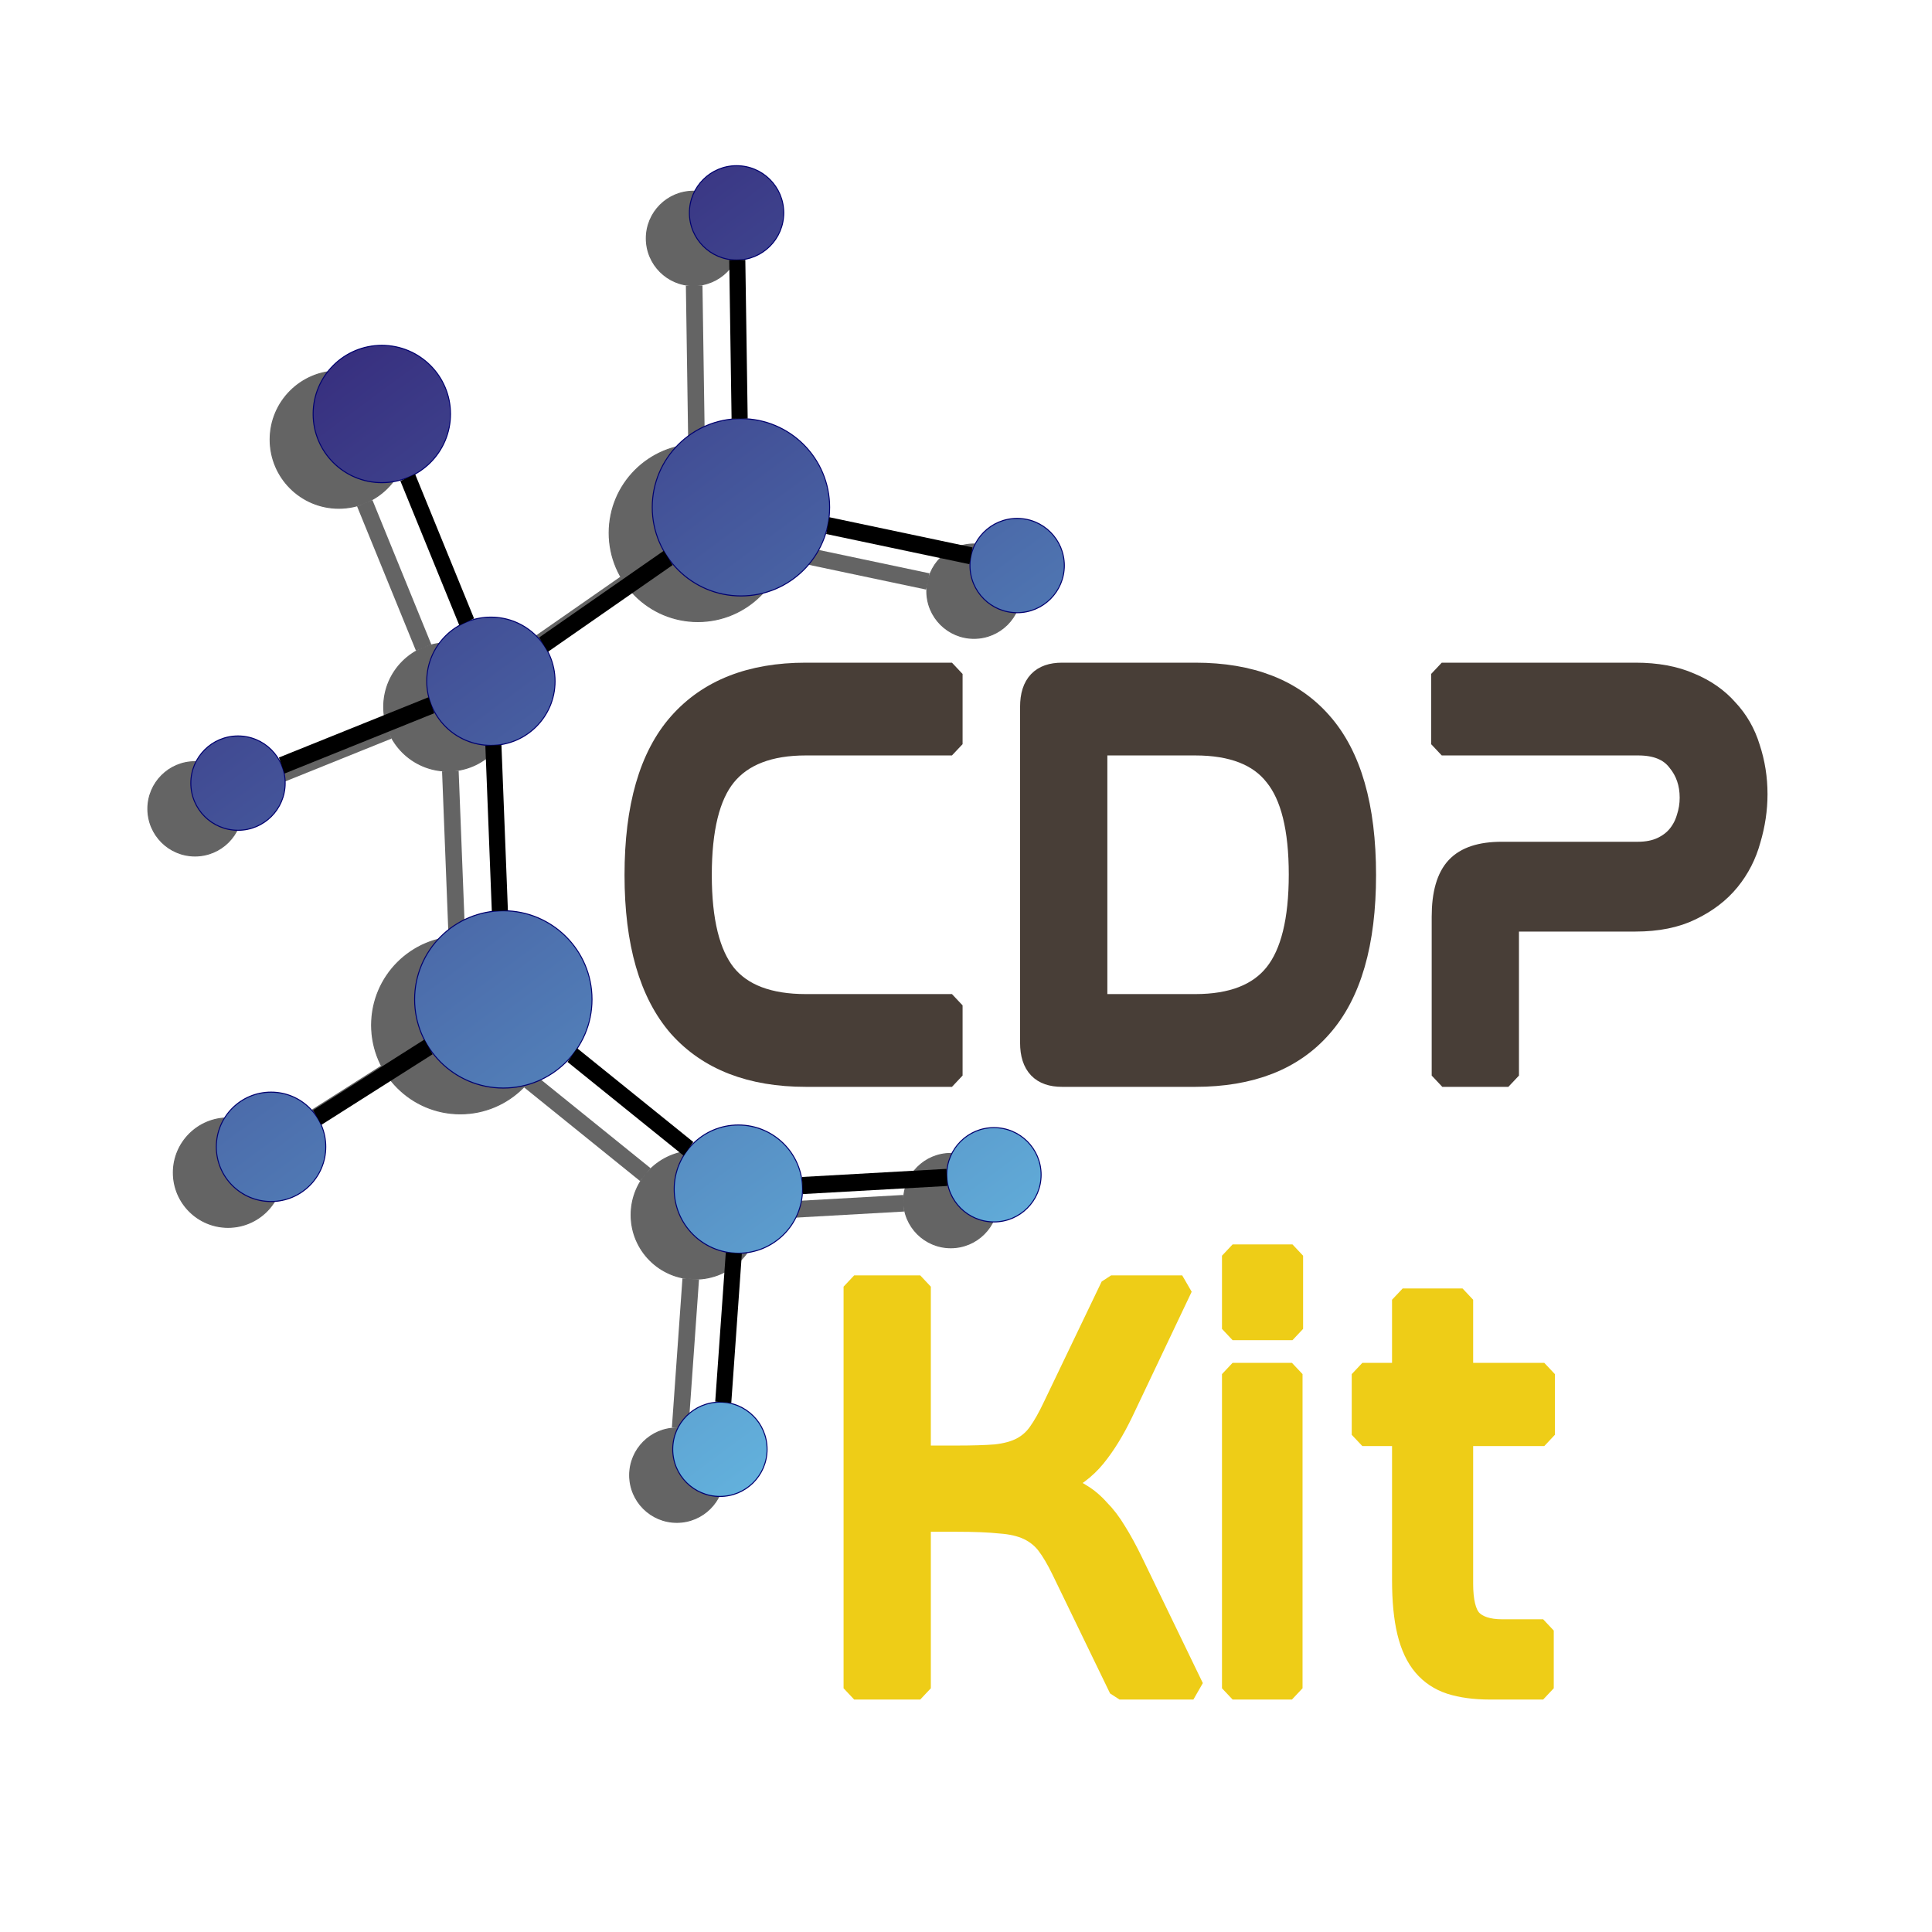 <?xml version="1.0" encoding="UTF-8" standalone="no"?>
<!-- Created with Inkscape (http://www.inkscape.org/) -->

<svg
   xmlns:osb="http://www.openswatchbook.org/uri/2009/osb"
   xmlns:dc="http://purl.org/dc/elements/1.1/"
   xmlns:cc="http://creativecommons.org/ns#"
   xmlns:rdf="http://www.w3.org/1999/02/22-rdf-syntax-ns#"
   xmlns:svg="http://www.w3.org/2000/svg"
   xmlns="http://www.w3.org/2000/svg"
   xmlns:xlink="http://www.w3.org/1999/xlink"
   xmlns:sodipodi="http://sodipodi.sourceforge.net/DTD/sodipodi-0.dtd"
   xmlns:inkscape="http://www.inkscape.org/namespaces/inkscape"
   width="256"
   height="256"
   id="svg2"
   sodipodi:version="0.32"
   inkscape:version="0.92.3 (2405546, 2018-03-11)"
   sodipodi:docname="InstallerIcon.svg"
   inkscape:output_extension="org.inkscape.output.svg.inkscape"
   version="1.1"
   inkscape:export-filename="/home/tseidel/Projects/c++/CDPKit/Misc/InstallerIcon.png"
   inkscape:export-xdpi="96"
   inkscape:export-ydpi="96">
  <defs
     id="defs4">
    <linearGradient
       inkscape:collect="always"
       id="linearGradient3383">
      <stop
         style="stop-color:#28005d;stop-opacity:1"
         offset="0"
         id="stop3379" />
      <stop
         style="stop-color:#6ac8ed;stop-opacity:1"
         offset="1"
         id="stop3381" />
    </linearGradient>
    <linearGradient
       id="linearGradient3345"
       osb:paint="solid">
      <stop
         style="stop-color:#000000;stop-opacity:1;"
         offset="0"
         id="stop3343" />
    </linearGradient>
    <linearGradient
       id="linearGradient3315"
       osb:paint="solid">
      <stop
         style="stop-color:#d2f2c8;stop-opacity:1;"
         offset="0"
         id="stop3313" />
    </linearGradient>
    <inkscape:perspective
       sodipodi:type="inkscape:persp3d"
       inkscape:vp_x="0 : 526.18109 : 1"
       inkscape:vp_y="0 : 1000 : 0"
       inkscape:vp_z="744.09448 : 526.18109 : 1"
       inkscape:persp3d-origin="372.04724 : 350.78739 : 1"
       id="perspective123" />
    <marker
       refX="0"
       refY="0"
       orient="auto"
       id="Arrow2Mstart"
       style="overflow:visible">
      <path
         d="M 8.719,4.034 -2.207,0.016 8.719,-4.002 c -1.745,2.372 -1.735,5.617 -6e-7,8.035 z"
         transform="scale(0.6)"
         id="path3734"
         style="font-size:12px;fill-rule:evenodd;stroke-width:0.625;stroke-linejoin:round"
         inkscape:connector-curvature="0" />
    </marker>
    <filter
       id="filter3637">
      <feGaussianBlur
         id="feGaussianBlur3639"
         stdDeviation="0.071"
         inkscape:collect="always" />
    </filter>
    <filter
       id="filter3641">
      <feGaussianBlur
         id="feGaussianBlur3643"
         stdDeviation="0.071"
         inkscape:collect="always" />
    </filter>
    <filter
       id="filter3645">
      <feGaussianBlur
         id="feGaussianBlur3647"
         stdDeviation="0.071"
         inkscape:collect="always" />
    </filter>
    <filter
       id="filter3649">
      <feGaussianBlur
         id="feGaussianBlur3651"
         stdDeviation="0.071"
         inkscape:collect="always" />
    </filter>
    <filter
       id="filter3653">
      <feGaussianBlur
         id="feGaussianBlur3655"
         stdDeviation="0.071"
         inkscape:collect="always" />
    </filter>
    <filter
       id="filter3657">
      <feGaussianBlur
         id="feGaussianBlur3659"
         stdDeviation="0.071"
         inkscape:collect="always" />
    </filter>
    <filter
       id="filter3661">
      <feGaussianBlur
         id="feGaussianBlur3663"
         stdDeviation="0.071"
         inkscape:collect="always" />
    </filter>
    <filter
       id="filter3665">
      <feGaussianBlur
         id="feGaussianBlur3667"
         stdDeviation="0.071"
         inkscape:collect="always" />
    </filter>
    <filter
       id="filter3669">
      <feGaussianBlur
         id="feGaussianBlur3671"
         stdDeviation="0.071"
         inkscape:collect="always" />
    </filter>
    <filter
       id="filter3673">
      <feGaussianBlur
         id="feGaussianBlur3675"
         stdDeviation="0.071"
         inkscape:collect="always" />
    </filter>
    <filter
       id="filter3677">
      <feGaussianBlur
         id="feGaussianBlur3679"
         stdDeviation="0.071"
         inkscape:collect="always" />
    </filter>
    <filter
       id="filter3681">
      <feGaussianBlur
         id="feGaussianBlur3683"
         stdDeviation="0.071"
         inkscape:collect="always" />
    </filter>
    <filter
       id="filter3685">
      <feGaussianBlur
         id="feGaussianBlur3687"
         stdDeviation="0.071"
         inkscape:collect="always" />
    </filter>
    <filter
       id="filter3689">
      <feGaussianBlur
         id="feGaussianBlur3691"
         stdDeviation="0.071"
         inkscape:collect="always" />
    </filter>
    <linearGradient
       inkscape:collect="always"
       xlink:href="#linearGradient3383"
       id="linearGradient908"
       gradientUnits="userSpaceOnUse"
       x1="203.546"
       y1="287.469"
       x2="344.681"
       y2="477.894"
       gradientTransform="matrix(1.031,0,0,0.97,21.473,-49.173)" />
    <linearGradient
       inkscape:collect="always"
       xlink:href="#linearGradient3383"
       id="linearGradient910"
       gradientUnits="userSpaceOnUse"
       x1="203.546"
       y1="287.469"
       x2="344.681"
       y2="477.894"
       gradientTransform="matrix(1.031,0,0,0.97,21.473,-49.173)" />
    <linearGradient
       inkscape:collect="always"
       xlink:href="#linearGradient3383"
       id="linearGradient912"
       gradientUnits="userSpaceOnUse"
       x1="203.546"
       y1="287.469"
       x2="344.681"
       y2="477.894"
       gradientTransform="matrix(1.031,0,0,0.97,21.473,-49.173)" />
    <linearGradient
       inkscape:collect="always"
       xlink:href="#linearGradient3383"
       id="linearGradient914"
       gradientUnits="userSpaceOnUse"
       x1="203.546"
       y1="287.469"
       x2="344.681"
       y2="477.894"
       gradientTransform="matrix(1.031,0,0,0.97,21.473,-49.173)" />
    <linearGradient
       inkscape:collect="always"
       xlink:href="#linearGradient3383"
       id="linearGradient916"
       gradientUnits="userSpaceOnUse"
       x1="203.546"
       y1="287.469"
       x2="344.681"
       y2="477.894"
       gradientTransform="matrix(1.031,0,0,0.97,21.473,-49.173)" />
    <linearGradient
       inkscape:collect="always"
       xlink:href="#linearGradient3383"
       id="linearGradient918"
       gradientUnits="userSpaceOnUse"
       x1="203.546"
       y1="287.469"
       x2="344.681"
       y2="477.894"
       gradientTransform="matrix(1.031,0,0,0.97,21.473,-49.173)" />
    <linearGradient
       inkscape:collect="always"
       xlink:href="#linearGradient3383"
       id="linearGradient920"
       gradientUnits="userSpaceOnUse"
       x1="203.546"
       y1="287.469"
       x2="344.681"
       y2="477.894"
       gradientTransform="matrix(1.031,0,0,0.97,21.473,-49.173)" />
    <linearGradient
       inkscape:collect="always"
       xlink:href="#linearGradient3383"
       id="linearGradient922"
       gradientUnits="userSpaceOnUse"
       x1="203.546"
       y1="287.469"
       x2="344.681"
       y2="477.894"
       gradientTransform="matrix(1.031,0,0,0.97,21.473,-49.173)" />
    <linearGradient
       inkscape:collect="always"
       xlink:href="#linearGradient3383"
       id="linearGradient924"
       gradientUnits="userSpaceOnUse"
       x1="203.546"
       y1="287.469"
       x2="344.681"
       y2="477.894"
       gradientTransform="matrix(1.031,0,0,0.97,21.473,-49.173)" />
    <linearGradient
       inkscape:collect="always"
       xlink:href="#linearGradient3383"
       id="linearGradient926"
       gradientUnits="userSpaceOnUse"
       x1="203.546"
       y1="287.469"
       x2="344.681"
       y2="477.894"
       gradientTransform="matrix(1.031,0,0,0.97,21.473,-49.173)" />
    <linearGradient
       inkscape:collect="always"
       xlink:href="#linearGradient3383"
       id="linearGradient928"
       gradientUnits="userSpaceOnUse"
       x1="203.546"
       y1="287.469"
       x2="344.681"
       y2="477.894"
       gradientTransform="matrix(1.031,0,0,0.97,21.473,-49.173)" />
    <linearGradient
       inkscape:collect="always"
       xlink:href="#linearGradient3383"
       id="linearGradient930"
       gradientUnits="userSpaceOnUse"
       x1="203.546"
       y1="287.469"
       x2="344.681"
       y2="477.894"
       gradientTransform="matrix(1.031,0,0,0.97,21.473,-49.173)" />
    <linearGradient
       inkscape:collect="always"
       xlink:href="#linearGradient3383"
       id="linearGradient932"
       gradientUnits="userSpaceOnUse"
       x1="203.546"
       y1="287.469"
       x2="344.681"
       y2="477.894"
       gradientTransform="matrix(1.031,0,0,0.97,21.473,-49.173)" />
    <linearGradient
       inkscape:collect="always"
       xlink:href="#linearGradient3383"
       id="linearGradient934"
       gradientUnits="userSpaceOnUse"
       x1="203.546"
       y1="287.469"
       x2="344.681"
       y2="477.894"
       gradientTransform="matrix(1.031,0,0,0.97,21.473,-49.173)" />
    <linearGradient
       inkscape:collect="always"
       xlink:href="#linearGradient3383"
       id="linearGradient936"
       gradientUnits="userSpaceOnUse"
       x1="203.546"
       y1="287.469"
       x2="344.681"
       y2="477.894"
       gradientTransform="matrix(1.031,0,0,0.97,21.473,-49.173)" />
    <linearGradient
       inkscape:collect="always"
       xlink:href="#linearGradient3383"
       id="linearGradient938"
       gradientUnits="userSpaceOnUse"
       x1="203.546"
       y1="287.469"
       x2="344.681"
       y2="477.894"
       gradientTransform="matrix(1.031,0,0,0.97,21.473,-49.173)" />
    <linearGradient
       inkscape:collect="always"
       xlink:href="#linearGradient3383"
       id="linearGradient940"
       gradientUnits="userSpaceOnUse"
       x1="203.546"
       y1="287.469"
       x2="344.681"
       y2="477.894"
       gradientTransform="matrix(1.031,0,0,0.97,21.473,-49.173)" />
    <linearGradient
       inkscape:collect="always"
       xlink:href="#linearGradient3383"
       id="linearGradient942"
       gradientUnits="userSpaceOnUse"
       x1="203.546"
       y1="287.469"
       x2="344.681"
       y2="477.894"
       gradientTransform="matrix(1.031,0,0,0.97,21.473,-49.173)" />
    <linearGradient
       inkscape:collect="always"
       xlink:href="#linearGradient3383"
       id="linearGradient944"
       gradientUnits="userSpaceOnUse"
       x1="203.546"
       y1="287.469"
       x2="344.681"
       y2="477.894"
       gradientTransform="matrix(1.031,0,0,0.97,21.473,-49.173)" />
    <linearGradient
       inkscape:collect="always"
       xlink:href="#linearGradient3383"
       id="linearGradient946"
       gradientUnits="userSpaceOnUse"
       x1="203.546"
       y1="287.469"
       x2="344.681"
       y2="477.894"
       gradientTransform="matrix(1.031,0,0,0.97,21.473,-49.173)" />
    <linearGradient
       inkscape:collect="always"
       xlink:href="#linearGradient3383"
       id="linearGradient948"
       gradientUnits="userSpaceOnUse"
       x1="203.546"
       y1="287.469"
       x2="344.681"
       y2="477.894"
       gradientTransform="matrix(1.031,0,0,0.97,21.473,-49.173)" />
  </defs>
  <sodipodi:namedview
     id="base"
     pagecolor="#ffffff"
     bordercolor="#666666"
     borderopacity="1.0"
     gridtolerance="10000"
     guidetolerance="10"
     objecttolerance="10"
     inkscape:pageopacity="0.0"
     inkscape:pageshadow="2"
     inkscape:zoom="2.82"
     inkscape:cx="140.53944"
     inkscape:cy="94.847083"
     inkscape:document-units="px"
     inkscape:current-layer="text1154"
     showguides="false"
     showgrid="true"
     inkscape:window-width="2560"
     inkscape:window-height="1359"
     inkscape:window-x="0"
     inkscape:window-y="0"
     inkscape:window-maximized="1"
     fit-margin-top="0"
     fit-margin-left="0"
     fit-margin-right="0"
     fit-margin-bottom="0"
     showborder="true">
    <sodipodi:guide
       position="214.057,276.596"
       orientation="0,1"
       id="guide1022"
       inkscape:locked="false" />
  </sodipodi:namedview>
  <g
     inkscape:label="Layer 1"
     inkscape:groupmode="layer"
     id="layer1"
     transform="translate(-221.866,-228.303)">
    <g
       aria-label="CDP:Kit"
       transform="scale(0.97,1.031)"
       style="font-style:normal;font-variant:normal;font-weight:normal;font-stretch:normal;font-size:76.467px;line-height:125%;font-family:Nasalization;-inkscape-font-specification:'Nasalization, Normal';font-variant-ligatures:normal;font-variant-caps:normal;font-variant-numeric:normal;font-feature-settings:normal;text-align:start;letter-spacing:0px;word-spacing:0px;writing-mode:lr-tb;text-anchor:start;fill:#000000;fill-opacity:1;stroke:none;stroke-width:1.099px;stroke-linecap:butt;stroke-linejoin:miter;stroke-opacity:1"
       id="text1154">
      <g
         id="g1246">
        <g
           transform="matrix(1.031,0,0,0.97,15.661,-45.985)"
           id="g1020"
           style="fill:#646464;fill-opacity:1;stroke:#646464;stroke-opacity:1">
          <circle
             style="fill:#646464;fill-opacity:1;stroke:#646464;stroke-width:0.133;stroke-miterlimit:10;stroke-dasharray:none;stroke-dashoffset:0;stroke-opacity:1"
             id="path1069-7"
             cx="266"
             cy="369.362"
             r="8.5" />
          <circle
             style="fill:#646464;fill-opacity:1;stroke:#646464;stroke-width:0.133;stroke-miterlimit:10;stroke-dasharray:none;stroke-dashoffset:0;stroke-opacity:1"
             id="path1073-9"
             cx="299.122"
             cy="346.304"
             r="11.75" />
          <circle
             style="fill:#646464;fill-opacity:1;stroke:#646464;stroke-width:0.133;stroke-miterlimit:10;stroke-dasharray:none;stroke-dashoffset:0;stroke-opacity:1"
             id="path1075-7"
             cx="251.551"
             cy="333.938"
             r="9.1" />
          <circle
             style="fill:#646464;fill-opacity:1;stroke:#646464;stroke-width:0.133;stroke-miterlimit:10;stroke-dasharray:none;stroke-dashoffset:0;stroke-opacity:1"
             id="path1079-6"
             cx="236.878"
             cy="431.066"
             r="7.25" />
          <circle
             style="fill:#646464;fill-opacity:1;stroke:#646464;stroke-width:0.133;stroke-miterlimit:10;stroke-dasharray:none;stroke-dashoffset:0;stroke-opacity:1"
             id="path1075-4-27"
             cx="232.5"
             cy="382.862"
             r="6.25" />
          <circle
             style="fill:#646464;fill-opacity:1;stroke:#646464;stroke-width:0.133;stroke-miterlimit:10;stroke-dasharray:none;stroke-dashoffset:0;stroke-opacity:1"
             id="path1073-2-1"
             cx="267.645"
             cy="411.525"
             r="11.75" />
          <circle
             style="fill:#646464;fill-opacity:1;stroke:#646464;stroke-width:0.133;stroke-miterlimit:10;stroke-dasharray:none;stroke-dashoffset:0;stroke-opacity:1"
             id="path1075-44-5"
             cx="298.543"
             cy="307.281"
             r="6.25" />
          <circle
             style="fill:#646464;fill-opacity:1;stroke:#646464;stroke-width:0.133;stroke-miterlimit:10;stroke-dasharray:none;stroke-dashoffset:0;stroke-opacity:1"
             id="path1075-44-3-8"
             cx="335.709"
             cy="354.025"
             r="6.25" />
          <circle
             style="fill:#646464;fill-opacity:1;stroke:#646464;stroke-width:0.133;stroke-miterlimit:10;stroke-dasharray:none;stroke-dashoffset:0;stroke-opacity:1"
             id="path1069-1-8"
             cx="298.78"
             cy="436.671"
             r="8.5" />
          <circle
             style="fill:#646464;fill-opacity:1;stroke:#646464;stroke-width:0.133;stroke-miterlimit:10;stroke-dasharray:none;stroke-dashoffset:0;stroke-opacity:1"
             id="path1075-4-2-45"
             cx="296.337"
             cy="471.153"
             r="6.25" />
          <circle
             style="fill:#646464;fill-opacity:1;stroke:#646464;stroke-width:0.133;stroke-miterlimit:10;stroke-dasharray:none;stroke-dashoffset:0;stroke-opacity:1"
             id="path1075-4-2-4-6"
             cx="332.635"
             cy="434.77"
             r="6.25" />
          <path
             style="fill:#646464;fill-opacity:1;fill-rule:evenodd;stroke:#646464;stroke-width:2.2;stroke-linecap:butt;stroke-linejoin:miter;stroke-miterlimit:4;stroke-dasharray:none;stroke-opacity:1"
             d="m 298.948,334.555 -0.312,-21.025"
             id="path1294-5"
             inkscape:connector-type="polyline"
             inkscape:connector-curvature="0"
             inkscape:connection-start="#path1073-9"
             inkscape:connection-end="#path1075-44-5" />
          <path
             style="fill:#646464;fill-opacity:1;fill-rule:evenodd;stroke:#646464;stroke-width:2.2;stroke-linecap:butt;stroke-linejoin:miter;stroke-miterlimit:4;stroke-dasharray:none;stroke-opacity:1"
             d="m 310.619,348.73 18.975,4.005"
             id="path1296-6"
             inkscape:connector-type="polyline"
             inkscape:connector-curvature="0"
             inkscape:connection-start="#path1073-9"
             inkscape:connection-end="#path1075-44-3-8" />
          <path
             style="fill:#646464;fill-opacity:1;fill-rule:evenodd;stroke:#646464;stroke-width:2.2;stroke-linecap:butt;stroke-linejoin:miter;stroke-miterlimit:4;stroke-dasharray:none;stroke-opacity:1"
             d="m 289.479,353.017 -16.503,11.489"
             id="path1300-8"
             inkscape:connector-type="polyline"
             inkscape:connector-curvature="0"
             inkscape:connection-start="#path1073-9"
             inkscape:connection-end="#path1069-7" />
          <path
             style="fill:#646464;fill-opacity:1;fill-rule:evenodd;stroke:#646464;stroke-width:2.2;stroke-linecap:butt;stroke-linejoin:miter;stroke-miterlimit:4;stroke-dasharray:none;stroke-opacity:1"
             d="m 254.988,342.364 7.802,19.128"
             id="path1302-4"
             inkscape:connector-type="polyline"
             inkscape:connector-curvature="0"
             inkscape:connection-start="#path1075-7"
             inkscape:connection-end="#path1069-7" />
          <path
             style="fill:#646464;fill-opacity:1;fill-rule:evenodd;stroke:#646464;stroke-width:2.2;stroke-linecap:butt;stroke-linejoin:miter;stroke-miterlimit:4;stroke-dasharray:none;stroke-opacity:1"
             d="m 266.331,377.856 0.856,21.929"
             id="path1304-8"
             inkscape:connector-type="polyline"
             inkscape:connector-curvature="0"
             inkscape:connection-end="#path1073-2-1"
             inkscape:connection-start="#path1069-7" />
          <path
             style="fill:#646464;fill-opacity:1;fill-rule:evenodd;stroke:#646464;stroke-width:2.2;stroke-linecap:butt;stroke-linejoin:miter;stroke-miterlimit:4;stroke-dasharray:none;stroke-opacity:1"
             d="m 258.116,372.539 -19.819,7.987"
             id="path1306-8"
             inkscape:connector-type="polyline"
             inkscape:connector-curvature="0"
             inkscape:connection-start="#path1069-7"
             inkscape:connection-end="#path1075-4-27" />
          <path
             style="fill:#646464;fill-opacity:1;fill-rule:evenodd;stroke:#646464;stroke-width:2.2;stroke-linecap:butt;stroke-linejoin:miter;stroke-miterlimit:4;stroke-dasharray:none;stroke-opacity:1"
             d="m 257.727,417.825 -14.729,9.355"
             id="path1308-3"
             inkscape:connector-type="polyline"
             inkscape:connector-curvature="0"
             inkscape:connection-start="#path1073-2-1"
             inkscape:connection-end="#path1079-6" />
          <path
             style="fill:#646464;fill-opacity:1;fill-rule:evenodd;stroke:#646464;stroke-width:2.2;stroke-linecap:butt;stroke-linejoin:miter;stroke-miterlimit:4;stroke-dasharray:none;stroke-opacity:1"
             d="m 276.786,418.908 15.381,12.422"
             id="path1310-8"
             inkscape:connector-type="polyline"
             inkscape:connector-curvature="0"
             inkscape:connection-start="#path1073-2-1"
             inkscape:connection-end="#path1069-1-8" />
          <path
             style="fill:#646464;fill-opacity:1;fill-rule:evenodd;stroke:#646464;stroke-width:2.2;stroke-linecap:butt;stroke-linejoin:miter;stroke-miterlimit:4;stroke-dasharray:none;stroke-opacity:1"
             d="m 326.395,435.12 -19.128,1.074"
             id="path1312-7"
             inkscape:connector-type="polyline"
             inkscape:connector-curvature="0"
             inkscape:connection-start="#path1075-4-2-4-6"
             inkscape:connection-end="#path1069-1-8" />
          <path
             style="fill:#646464;fill-opacity:1;fill-rule:evenodd;stroke:#646464;stroke-width:2.2;stroke-linecap:butt;stroke-linejoin:miter;stroke-miterlimit:4;stroke-dasharray:none;stroke-opacity:1"
             d="m 298.179,445.149 -1.401,19.769"
             id="path1314-5"
             inkscape:connector-type="polyline"
             inkscape:connector-curvature="0"
             inkscape:connection-start="#path1069-1-8"
             inkscape:connection-end="#path1075-4-2-45" />
        </g>
        <ellipse
           ry="8.242"
           rx="8.766"
           cy="308.996"
           cx="295.786"
           id="path1069"
           style="fill:url(#linearGradient908);fill-opacity:1;fill-rule:evenodd;stroke:#00006f;stroke-width:0.133;stroke-miterlimit:10;stroke-dasharray:none;stroke-dashoffset:0;stroke-opacity:1" />
        <ellipse
           ry="11.394"
           rx="12.117"
           cy="286.637"
           cx="329.944"
           id="path1073"
           style="fill:url(#linearGradient910);fill-opacity:1;fill-rule:evenodd;stroke:#00006f;stroke-width:0.133;stroke-miterlimit:10;stroke-dasharray:none;stroke-dashoffset:0;stroke-opacity:1" />
        <ellipse
           ry="8.824"
           rx="9.384"
           cy="274.646"
           cx="280.886"
           id="path1075"
           style="fill:url(#linearGradient912);fill-opacity:1;fill-rule:evenodd;stroke:#00006f;stroke-width:0.133;stroke-miterlimit:10;stroke-dasharray:none;stroke-dashoffset:0;stroke-opacity:1" />
        <ellipse
           ry="7.03"
           rx="7.477"
           cy="368.83"
           cx="265.754"
           id="path1079"
           style="fill:url(#linearGradient914);fill-opacity:1;fill-rule:evenodd;stroke:#00006f;stroke-width:0.133;stroke-miterlimit:10;stroke-dasharray:none;stroke-dashoffset:0;stroke-opacity:1" />
        <ellipse
           ry="6.061"
           rx="6.445"
           cy="322.087"
           cx="261.239"
           id="path1075-4"
           style="fill:url(#linearGradient916);fill-opacity:1;fill-rule:evenodd;stroke:#00006f;stroke-width:0.133;stroke-miterlimit:10;stroke-dasharray:none;stroke-dashoffset:0;stroke-opacity:1" />
        <ellipse
           ry="11.394"
           rx="12.117"
           cy="349.882"
           cx="297.483"
           id="path1073-2"
           style="fill:url(#linearGradient918);fill-opacity:1;fill-rule:evenodd;stroke:#00006f;stroke-width:0.133;stroke-miterlimit:10;stroke-dasharray:none;stroke-dashoffset:0;stroke-opacity:1" />
        <ellipse
           ry="6.061"
           rx="6.445"
           cy="248.796"
           cx="329.346"
           id="path1075-44"
           style="fill:url(#linearGradient920);fill-opacity:1;fill-rule:evenodd;stroke:#00006f;stroke-width:0.133;stroke-miterlimit:10;stroke-dasharray:none;stroke-dashoffset:0;stroke-opacity:1" />
        <ellipse
           ry="6.061"
           rx="6.445"
           cy="294.124"
           cx="367.674"
           id="path1075-44-3"
           style="fill:url(#linearGradient922);fill-opacity:1;fill-rule:evenodd;stroke:#00006f;stroke-width:0.133;stroke-miterlimit:10;stroke-dasharray:none;stroke-dashoffset:0;stroke-opacity:1" />
        <ellipse
           ry="8.242"
           rx="8.766"
           cy="374.265"
           cx="329.591"
           id="path1069-1"
           style="fill:url(#linearGradient924);fill-opacity:1;fill-rule:evenodd;stroke:#00006f;stroke-width:0.133;stroke-miterlimit:10;stroke-dasharray:none;stroke-dashoffset:0;stroke-opacity:1" />
        <ellipse
           ry="6.061"
           rx="6.445"
           cy="407.703"
           cx="327.071"
           id="path1075-4-2"
           style="fill:url(#linearGradient926);fill-opacity:1;fill-rule:evenodd;stroke:#00006f;stroke-width:0.133;stroke-miterlimit:10;stroke-dasharray:none;stroke-dashoffset:0;stroke-opacity:1" />
        <ellipse
           ry="6.061"
           rx="6.445"
           cy="372.422"
           cx="364.503"
           id="path1075-4-2-4"
           style="fill:url(#linearGradient928);fill-opacity:1;fill-rule:evenodd;stroke:#00006f;stroke-width:0.133;stroke-miterlimit:10;stroke-dasharray:none;stroke-dashoffset:0;stroke-opacity:1" />
        <path
           inkscape:connection-end="#path1075-44"
           inkscape:connection-start="#path1073"
           inkscape:connector-curvature="0"
           inkscape:connector-type="polyline"
           id="path1294"
           d="m 329.764,275.244 -0.322,-20.388"
           style="fill:url(#linearGradient930);fill-opacity:1;fill-rule:evenodd;stroke:#000000;stroke-width:2.2;stroke-linecap:butt;stroke-linejoin:miter;stroke-miterlimit:4;stroke-dasharray:none;stroke-opacity:1" />
        <path
           inkscape:connection-end="#path1075-44-3"
           inkscape:connection-start="#path1073"
           inkscape:connector-curvature="0"
           inkscape:connector-type="polyline"
           id="path1296"
           d="m 341.8,288.99 19.568,3.883"
           style="fill:url(#linearGradient932);fill-opacity:1;fill-rule:evenodd;stroke:#000000;stroke-width:2.2;stroke-linecap:butt;stroke-linejoin:miter;stroke-miterlimit:4;stroke-dasharray:none;stroke-opacity:1" />
        <path
           inkscape:connection-end="#path1069"
           inkscape:connection-start="#path1073"
           inkscape:connector-curvature="0"
           inkscape:connector-type="polyline"
           id="path1300"
           d="m 319.999,293.146 -17.019,11.141"
           style="fill:url(#linearGradient934);fill-opacity:1;fill-rule:evenodd;stroke:#000000;stroke-width:2.2;stroke-linecap:butt;stroke-linejoin:miter;stroke-miterlimit:4;stroke-dasharray:none;stroke-opacity:1" />
        <path
           inkscape:connection-end="#path1069"
           inkscape:connection-start="#path1075"
           inkscape:connector-curvature="0"
           inkscape:connector-type="polyline"
           id="path1302"
           d="m 284.43,282.816 8.046,18.548"
           style="fill:url(#linearGradient936);fill-opacity:1;fill-rule:evenodd;stroke:#000000;stroke-width:2.2;stroke-linecap:butt;stroke-linejoin:miter;stroke-miterlimit:4;stroke-dasharray:none;stroke-opacity:1" />
        <path
           inkscape:connection-start="#path1069"
           inkscape:connection-end="#path1073-2"
           inkscape:connector-curvature="0"
           inkscape:connector-type="polyline"
           id="path1304"
           d="m 296.128,317.232 0.882,21.264"
           style="fill:url(#linearGradient938);fill-opacity:1;fill-rule:evenodd;stroke:#000000;stroke-width:2.2;stroke-linecap:butt;stroke-linejoin:miter;stroke-miterlimit:4;stroke-dasharray:none;stroke-opacity:1" />
        <path
           inkscape:connection-end="#path1075-4"
           inkscape:connection-start="#path1069"
           inkscape:connector-curvature="0"
           inkscape:connector-type="polyline"
           id="path1306"
           d="m 287.656,312.077 -20.439,7.745"
           style="fill:url(#linearGradient940);fill-opacity:1;fill-rule:evenodd;stroke:#000000;stroke-width:2.2;stroke-linecap:butt;stroke-linejoin:miter;stroke-miterlimit:4;stroke-dasharray:none;stroke-opacity:1" />
        <path
           inkscape:connection-end="#path1079"
           inkscape:connection-start="#path1073-2"
           inkscape:connector-curvature="0"
           inkscape:connector-type="polyline"
           id="path1308"
           d="m 287.255,355.99 -15.189,9.071"
           style="fill:url(#linearGradient942);fill-opacity:1;fill-rule:evenodd;stroke:#000000;stroke-width:2.2;stroke-linecap:butt;stroke-linejoin:miter;stroke-miterlimit:4;stroke-dasharray:none;stroke-opacity:1" />
        <path
           inkscape:connection-end="#path1069-1"
           inkscape:connection-start="#path1073-2"
           inkscape:connector-curvature="0"
           inkscape:connector-type="polyline"
           id="path1310"
           d="m 306.91,357.041 15.862,12.046"
           style="fill:url(#linearGradient944);fill-opacity:1;fill-rule:evenodd;stroke:#000000;stroke-width:2.2;stroke-linecap:butt;stroke-linejoin:miter;stroke-miterlimit:4;stroke-dasharray:none;stroke-opacity:1" />
        <path
           inkscape:connection-end="#path1069-1"
           inkscape:connection-start="#path1075-4-2-4"
           inkscape:connector-curvature="0"
           inkscape:connector-type="polyline"
           id="path1312"
           d="m 358.068,372.762 -19.726,1.041"
           style="fill:url(#linearGradient946);fill-opacity:1;fill-rule:evenodd;stroke:#000000;stroke-width:2.2;stroke-linecap:butt;stroke-linejoin:miter;stroke-miterlimit:4;stroke-dasharray:none;stroke-opacity:1" />
        <path
           inkscape:connection-end="#path1075-4-2"
           inkscape:connection-start="#path1069-1"
           inkscape:connector-curvature="0"
           inkscape:connector-type="polyline"
           id="path1314"
           d="m 328.971,382.487 -1.445,19.17"
           style="fill:url(#linearGradient948);fill-opacity:1;fill-rule:evenodd;stroke:#000000;stroke-width:2.2;stroke-linecap:butt;stroke-linejoin:miter;stroke-miterlimit:4;stroke-dasharray:none;stroke-opacity:1" />
        <path
           inkscape:connector-curvature="0"
           id="path959"
           style="font-style:normal;font-variant:normal;font-weight:normal;font-stretch:normal;font-size:76.467px;font-family:Nasalization;-inkscape-font-specification:'Nasalization, Normal';font-variant-ligatures:normal;font-variant-caps:normal;font-variant-numeric:normal;font-feature-settings:normal;text-align:start;writing-mode:lr-tb;text-anchor:start;fill:#483e37;fill-opacity:1;stroke:#483e37;stroke-width:2.899;stroke-linejoin:bevel;stroke-miterlimit:4;stroke-dasharray:none;stroke-opacity:1"
           d="m 358.77,308.056 v 9.023 h -19.958 q -7.494,0 -10.935,3.976 -3.365,3.9 -3.365,12.847 0,8.87 3.365,12.847 3.365,3.9 10.935,3.9 h 19.958 v 9.023 h -19.958 q -11.317,0 -17.358,-6.347 -5.964,-6.423 -5.964,-19.423 0,-13.076 5.964,-19.423 6.041,-6.423 17.358,-6.423 z" />
        <path
           inkscape:connector-curvature="0"
           id="path961"
           style="font-style:normal;font-variant:normal;font-weight:normal;font-stretch:normal;font-size:76.467px;font-family:Nasalization;-inkscape-font-specification:'Nasalization, Normal';font-variant-ligatures:normal;font-variant-caps:normal;font-variant-numeric:normal;font-feature-settings:normal;text-align:start;writing-mode:lr-tb;text-anchor:start;fill:#483e37;fill-opacity:1;stroke:#483e37;stroke-width:2.899;stroke-linejoin:bevel;stroke-miterlimit:4;stroke-dasharray:none;stroke-opacity:1"
           d="m 392.005,308.056 q 11.394,0 17.282,6.347 5.964,6.347 5.964,19.499 0,13.076 -5.964,19.423 -5.888,6.347 -17.282,6.347 h -18.199 q -4.282,0 -4.282,-4.206 V 312.262 q 0,-4.206 4.282,-4.206 z m -13.458,41.675 q 0,0.918 0.994,0.918 h 12.464 q 7.494,0 10.858,-3.976 3.365,-3.976 3.365,-12.847 0,-8.87 -3.365,-12.77 -3.288,-3.976 -10.858,-3.976 h -12.464 q -0.994,0 -0.994,0.918 z" />
        <path
           inkscape:connector-curvature="0"
           id="path963"
           style="font-style:normal;font-variant:normal;font-weight:normal;font-stretch:normal;font-size:76.467px;font-family:Nasalization;-inkscape-font-specification:'Nasalization, Normal';font-variant-ligatures:normal;font-variant-caps:normal;font-variant-numeric:normal;font-feature-settings:normal;text-align:start;writing-mode:lr-tb;text-anchor:start;fill:#483e37;fill-opacity:1;stroke:#483e37;stroke-width:2.899;stroke-linejoin:bevel;stroke-miterlimit:4;stroke-dasharray:none;stroke-opacity:1"
           d="m 452.134,308.056 q 4.359,0 7.494,1.3 3.135,1.223 5.123,3.365 2.065,2.065 2.982,4.894 0.994,2.829 0.994,5.888 0,2.906 -0.918,5.812 -0.841,2.906 -2.829,5.2 -1.988,2.294 -5.2,3.747 -3.135,1.453 -7.647,1.453 h -16.058 q -1.3,0 -1.3,1.3 v 18.658 h -9.023 v -20.417 q 0,-4.359 1.912,-6.27 1.912,-1.912 6.194,-1.912 h 18.582 q 1.912,0 3.288,-0.612 1.376,-0.612 2.218,-1.606 0.841,-0.994 1.223,-2.218 0.459,-1.3 0.459,-2.676 0,-2.829 -1.759,-4.817 -1.682,-2.065 -5.353,-2.065 h -26.84 v -9.023 z" />
        <path
           inkscape:connector-curvature="0"
           id="path967"
           style="font-style:normal;font-variant:normal;font-weight:normal;font-stretch:normal;font-size:76.467px;font-family:Nasalization;-inkscape-font-specification:'Nasalization, Normal';font-variant-ligatures:normal;font-variant-caps:normal;font-variant-numeric:normal;font-feature-settings:normal;text-align:start;writing-mode:lr-tb;text-anchor:start;fill:#eecd17;fill-opacity:1;stroke:#eecd17;stroke-width:2.899;stroke-linejoin:bevel;stroke-miterlimit:4;stroke-dasharray:none;stroke-opacity:1"
           d="m 354.434,386.801 v 21.87 h 4.97 q 3.288,0 5.353,-0.153 2.141,-0.229 3.518,-0.918 1.376,-0.688 2.294,-1.912 0.994,-1.3 2.065,-3.441 l 7.876,-15.446 h 9.711 l -8.106,16.058 q -1.759,3.441 -3.747,5.735 -1.988,2.294 -5.2,3.67 1.835,0.459 3.212,1.3 1.376,0.765 2.523,1.988 1.223,1.147 2.294,2.829 1.071,1.606 2.218,3.823 l 8.335,16.211 h -10.094 l -7.876,-15.293 q -1.071,-2.065 -2.065,-3.288 -0.994,-1.223 -2.523,-1.912 -1.529,-0.688 -3.823,-0.841 -2.294,-0.229 -5.964,-0.229 h -4.97 v 21.564 h -9.023 v -51.616 z" />
        <path
           inkscape:connector-curvature="0"
           id="path969"
           style="font-style:normal;font-variant:normal;font-weight:normal;font-stretch:normal;font-size:76.467px;font-family:Nasalization;-inkscape-font-specification:'Nasalization, Normal';font-variant-ligatures:normal;font-variant-caps:normal;font-variant-numeric:normal;font-feature-settings:normal;text-align:start;writing-mode:lr-tb;text-anchor:start;fill:#eecd17;fill-opacity:1;stroke:#eecd17;stroke-width:2.899;stroke-linejoin:bevel;stroke-miterlimit:4;stroke-dasharray:none;stroke-opacity:1"
           d="m 397.104,438.416 z m 8.106,-40.375 v 40.375 h -8.106 v -40.375 z m 0.076,-15.217 v 9.405 h -8.182 v -9.405 z" />
        <path
           inkscape:connector-curvature="0"
           id="path971"
           style="font-style:normal;font-variant:normal;font-weight:normal;font-stretch:normal;font-size:76.467px;font-family:Nasalization;-inkscape-font-specification:'Nasalization, Normal';font-variant-ligatures:normal;font-variant-caps:normal;font-variant-numeric:normal;font-feature-settings:normal;text-align:start;writing-mode:lr-tb;text-anchor:start;fill:#eecd17;fill-opacity:1;stroke:#eecd17;stroke-width:2.899;stroke-linejoin:bevel;stroke-miterlimit:4;stroke-dasharray:none;stroke-opacity:1"
           d="m 420.334,398.042 v -9.558 h 8.182 v 9.558 h 11.164 v 7.8 h -11.164 v 19.117 q 0,3.441 1.223,4.741 1.3,1.3 4.206,1.3 h 5.582 v 7.417 h -7.264 q -3.135,0 -5.429,-0.688 -2.218,-0.688 -3.67,-2.294 -1.453,-1.606 -2.141,-4.282 -0.688,-2.676 -0.688,-6.653 v -18.658 h -5.506 v -7.8 z" />
      </g>
    </g>
  </g>
</svg>
